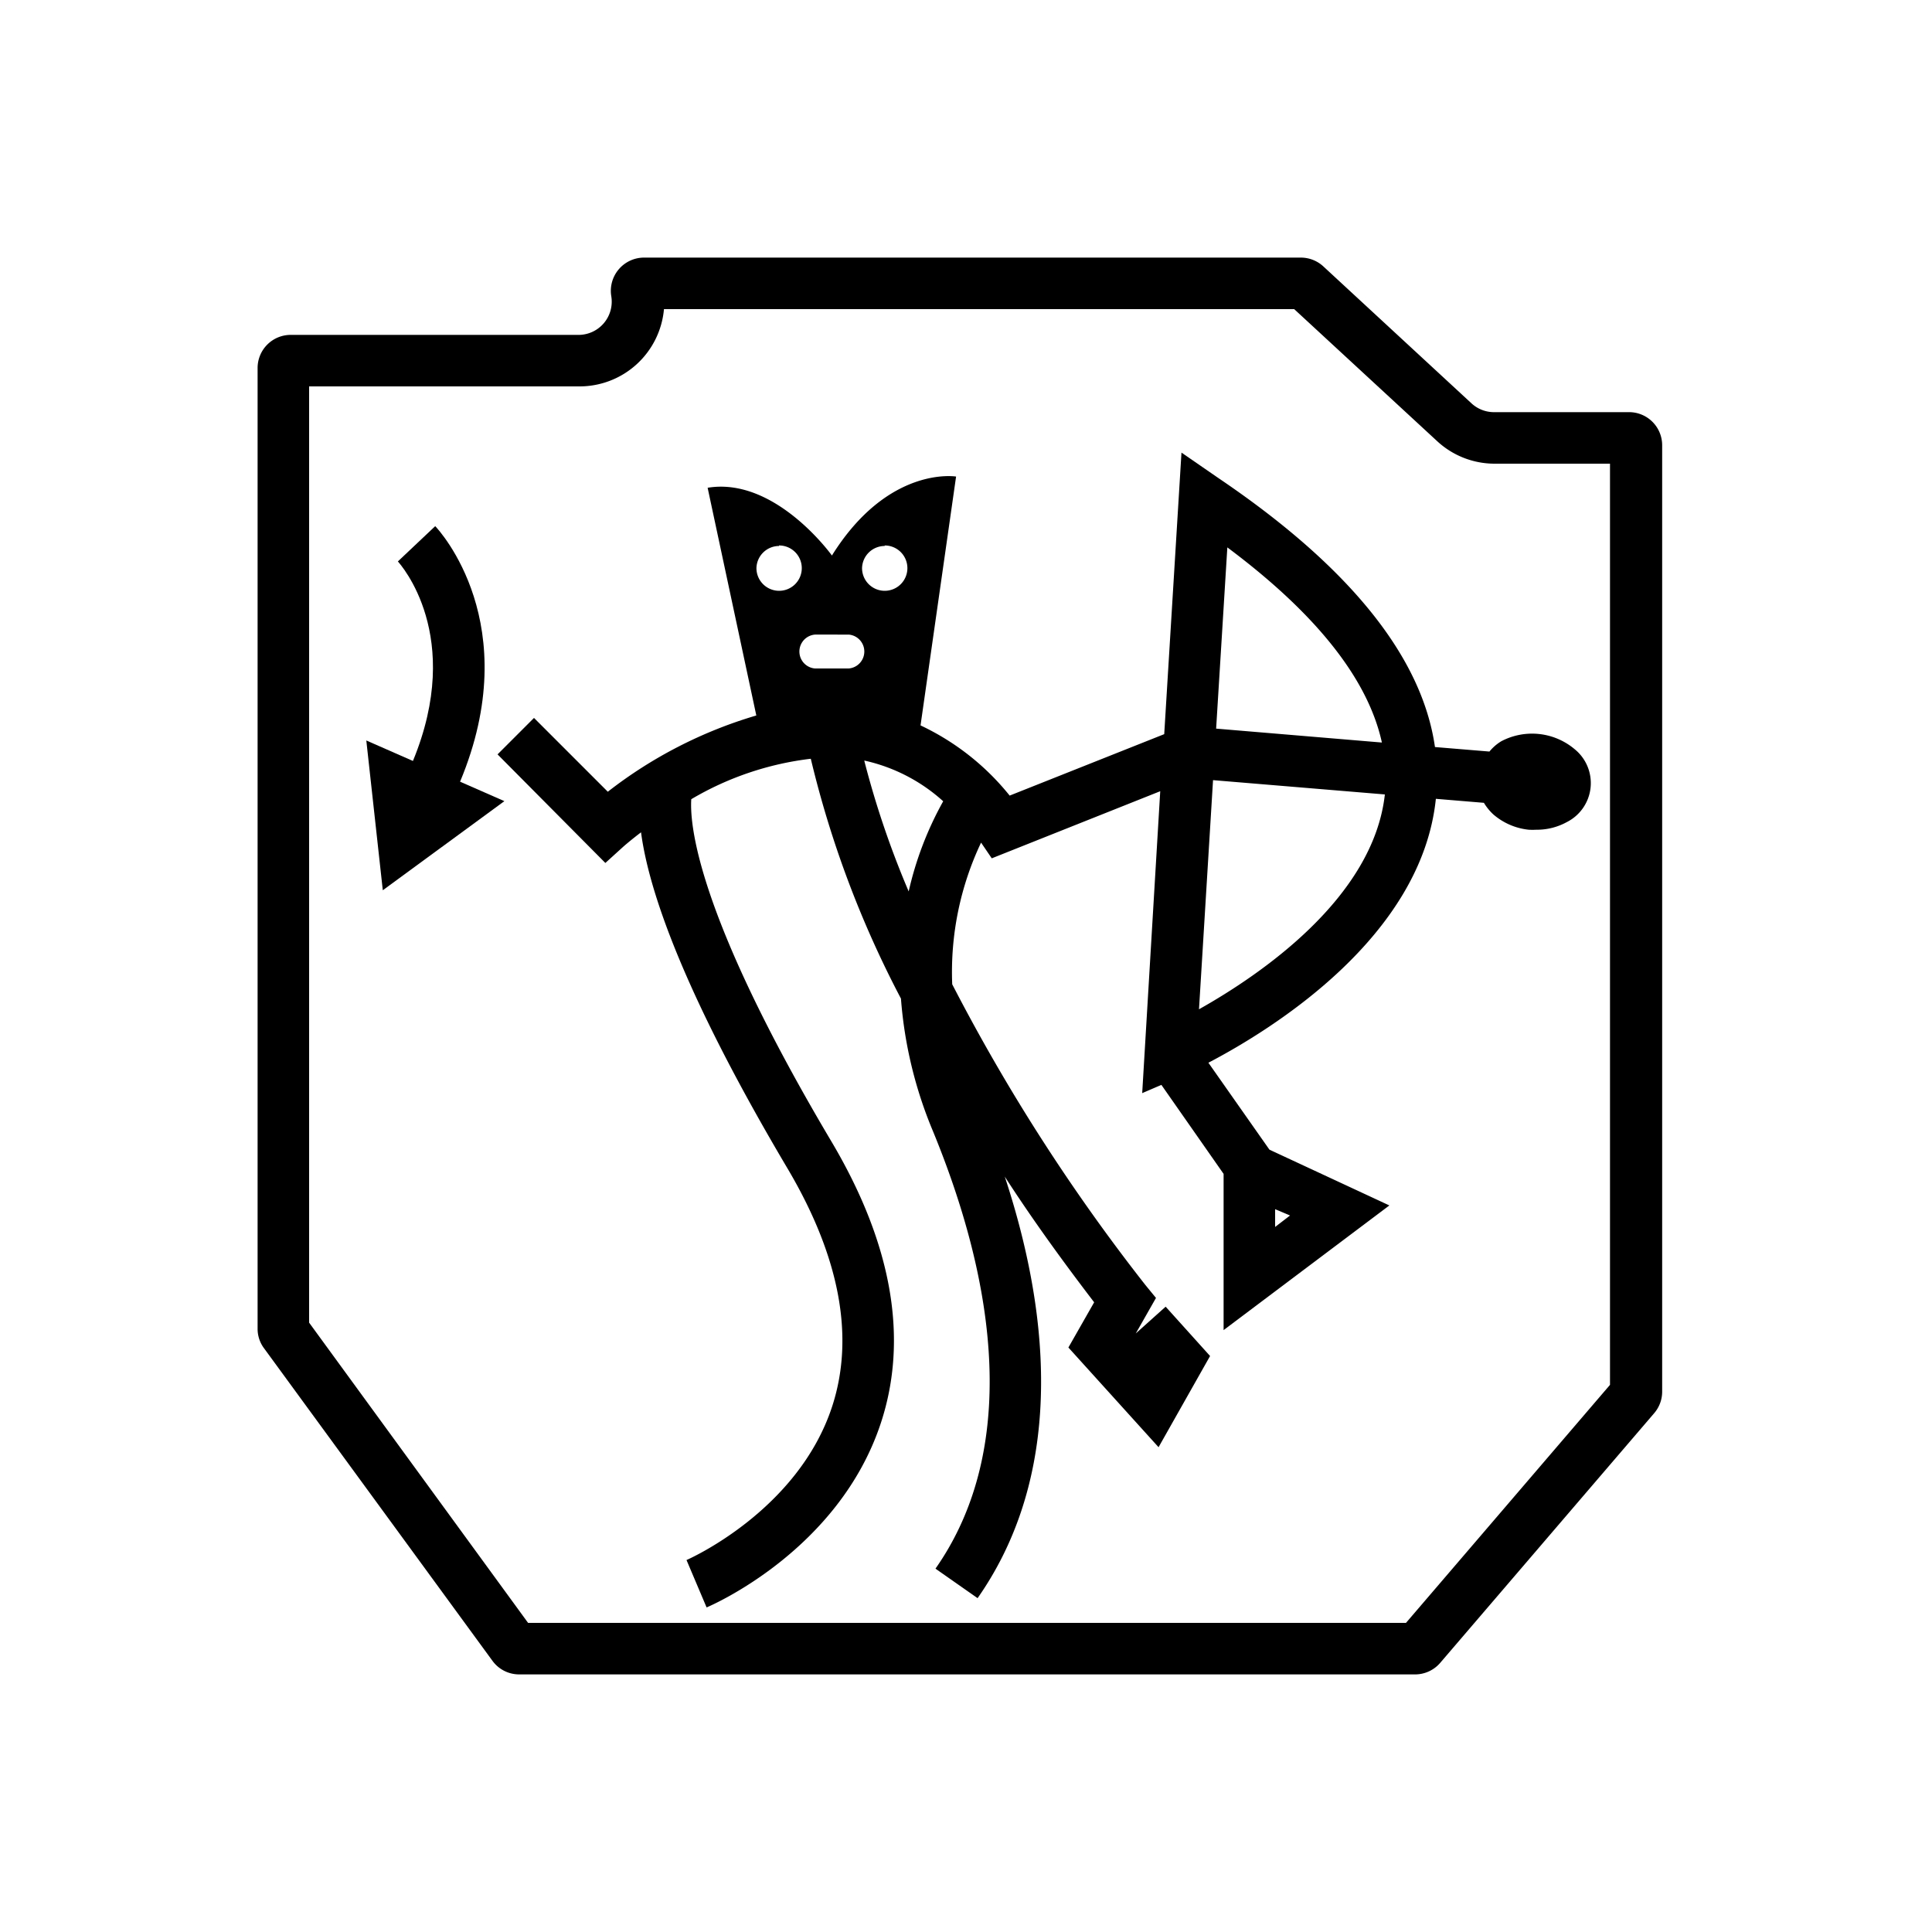 <svg id="Layer_2" data-name="Layer 2" xmlns="http://www.w3.org/2000/svg" viewBox="0 0 150 150"><title>haokah-bold</title><path d="M115.64,58.35,111.41,58c-1-7-6.64-14-16.78-20.86l-2.9-2L90.39,57l-12,4.77a19.55,19.55,0,0,0-6.92-5.45L74.23,37s-5.26-.88-9.64,6.13c0,0-4.39-6.13-9.65-5.26l3.78,17.68a34.72,34.72,0,0,0-11.53,5.92l-5.73-5.73-2.83,2.83L47,67l1.41-1.28s.52-.46,1.36-1.1c.58,4.4,3.18,12.27,11.35,26.06,4.08,6.88,5.25,13.11,3.49,18.51-2.66,8.15-11.23,11.9-11.31,11.93l1.56,3.68c.41-.17,10.28-4.45,13.53-14.32,2.16-6.56.87-13.91-3.83-21.84-10.69-18-11-24.88-10.89-26.59a23.72,23.72,0,0,1,9.28-3.14,79.66,79.66,0,0,0,7,18.62,33,33,0,0,0,2.47,10.26c5.82,14.14,5.89,25.91.21,34l3.27,2.29c5.78-8.25,6.47-19.49,2.11-32.73,2,3.1,4.33,6.35,6.94,9.76l-2,3.51,7,7.74,4-7.08-3.45-3.83-2.32,2.08,1.57-2.76-.82-1a147.29,147.29,0,0,1-15-23.35,23.46,23.46,0,0,1,2.24-11l0,0L77,66.64l13.08-5.21L88.68,84.87l1.49-.64L95,91.14v12.13l12.87-9.68-9.31-4.33-4.74-6.75c4.93-2.58,16.55-9.75,17.66-20.49l3.73.31a4.12,4.12,0,0,0,.73.9,5,5,0,0,0,2.75,1.19,5.83,5.83,0,0,0,.59,0,4.81,4.81,0,0,0,2.36-.59,3.39,3.39,0,0,0,.62-5.66,5.13,5.13,0,0,0-5.7-.62A3.57,3.57,0,0,0,115.64,58.35Zm-46.95-16a1.76,1.76,0,1,1-1.76,1.75A1.76,1.76,0,0,1,68.69,42.39Zm-5.42,6.92H65.9a1.32,1.32,0,0,1,0,2.63H63.27a1.32,1.32,0,0,1,0-2.63Zm-2.79-6.92a1.76,1.76,0,1,1-1.75,1.75A1.76,1.76,0,0,1,60.48,42.39Zm6.63,16.7a13.44,13.44,0,0,1,6.12,3.16,26.18,26.18,0,0,0-2.68,7A70.56,70.56,0,0,1,67.11,59.09Zm33.05,35.32L99,95.26V93.88ZM95.29,42.5c6.9,5.15,10.92,10.22,12,15.15L94.42,56.57Zm-2.2,35.86,1.09-17.79,13.34,1.11C106.63,69.72,97.84,75.69,93.09,78.36Z"/><path d="M33.79,40.85l-2.9,2.74c.22.25,5.17,5.79,1.17,15.49l-3.62-1.59,1.28,11.63,9.44-6.92-3.44-1.51C40.82,48.47,34.1,41.17,33.79,40.85Z"/><path d="M126.42,32H116a2.58,2.58,0,0,1-1.75-.68L102.74,20.68A2.58,2.58,0,0,0,101,20H50a2.58,2.58,0,0,0-2.54,3A2.58,2.58,0,0,1,45,26H22.58A2.57,2.57,0,0,0,20,28.58v74.58a2.52,2.52,0,0,0,.5,1.52l17.73,24.26A2.56,2.56,0,0,0,40.31,130h69.51a2.57,2.57,0,0,0,2-.9l16.61-19.38a2.56,2.56,0,0,0,.62-1.67V34.58A2.57,2.57,0,0,0,126.42,32ZM125,107.52,109.16,126H41L24,102.69V30H45a6.58,6.58,0,0,0,6.55-6h48.93l11.11,10.26A6.56,6.56,0,0,0,116,36h9Z"/></svg>